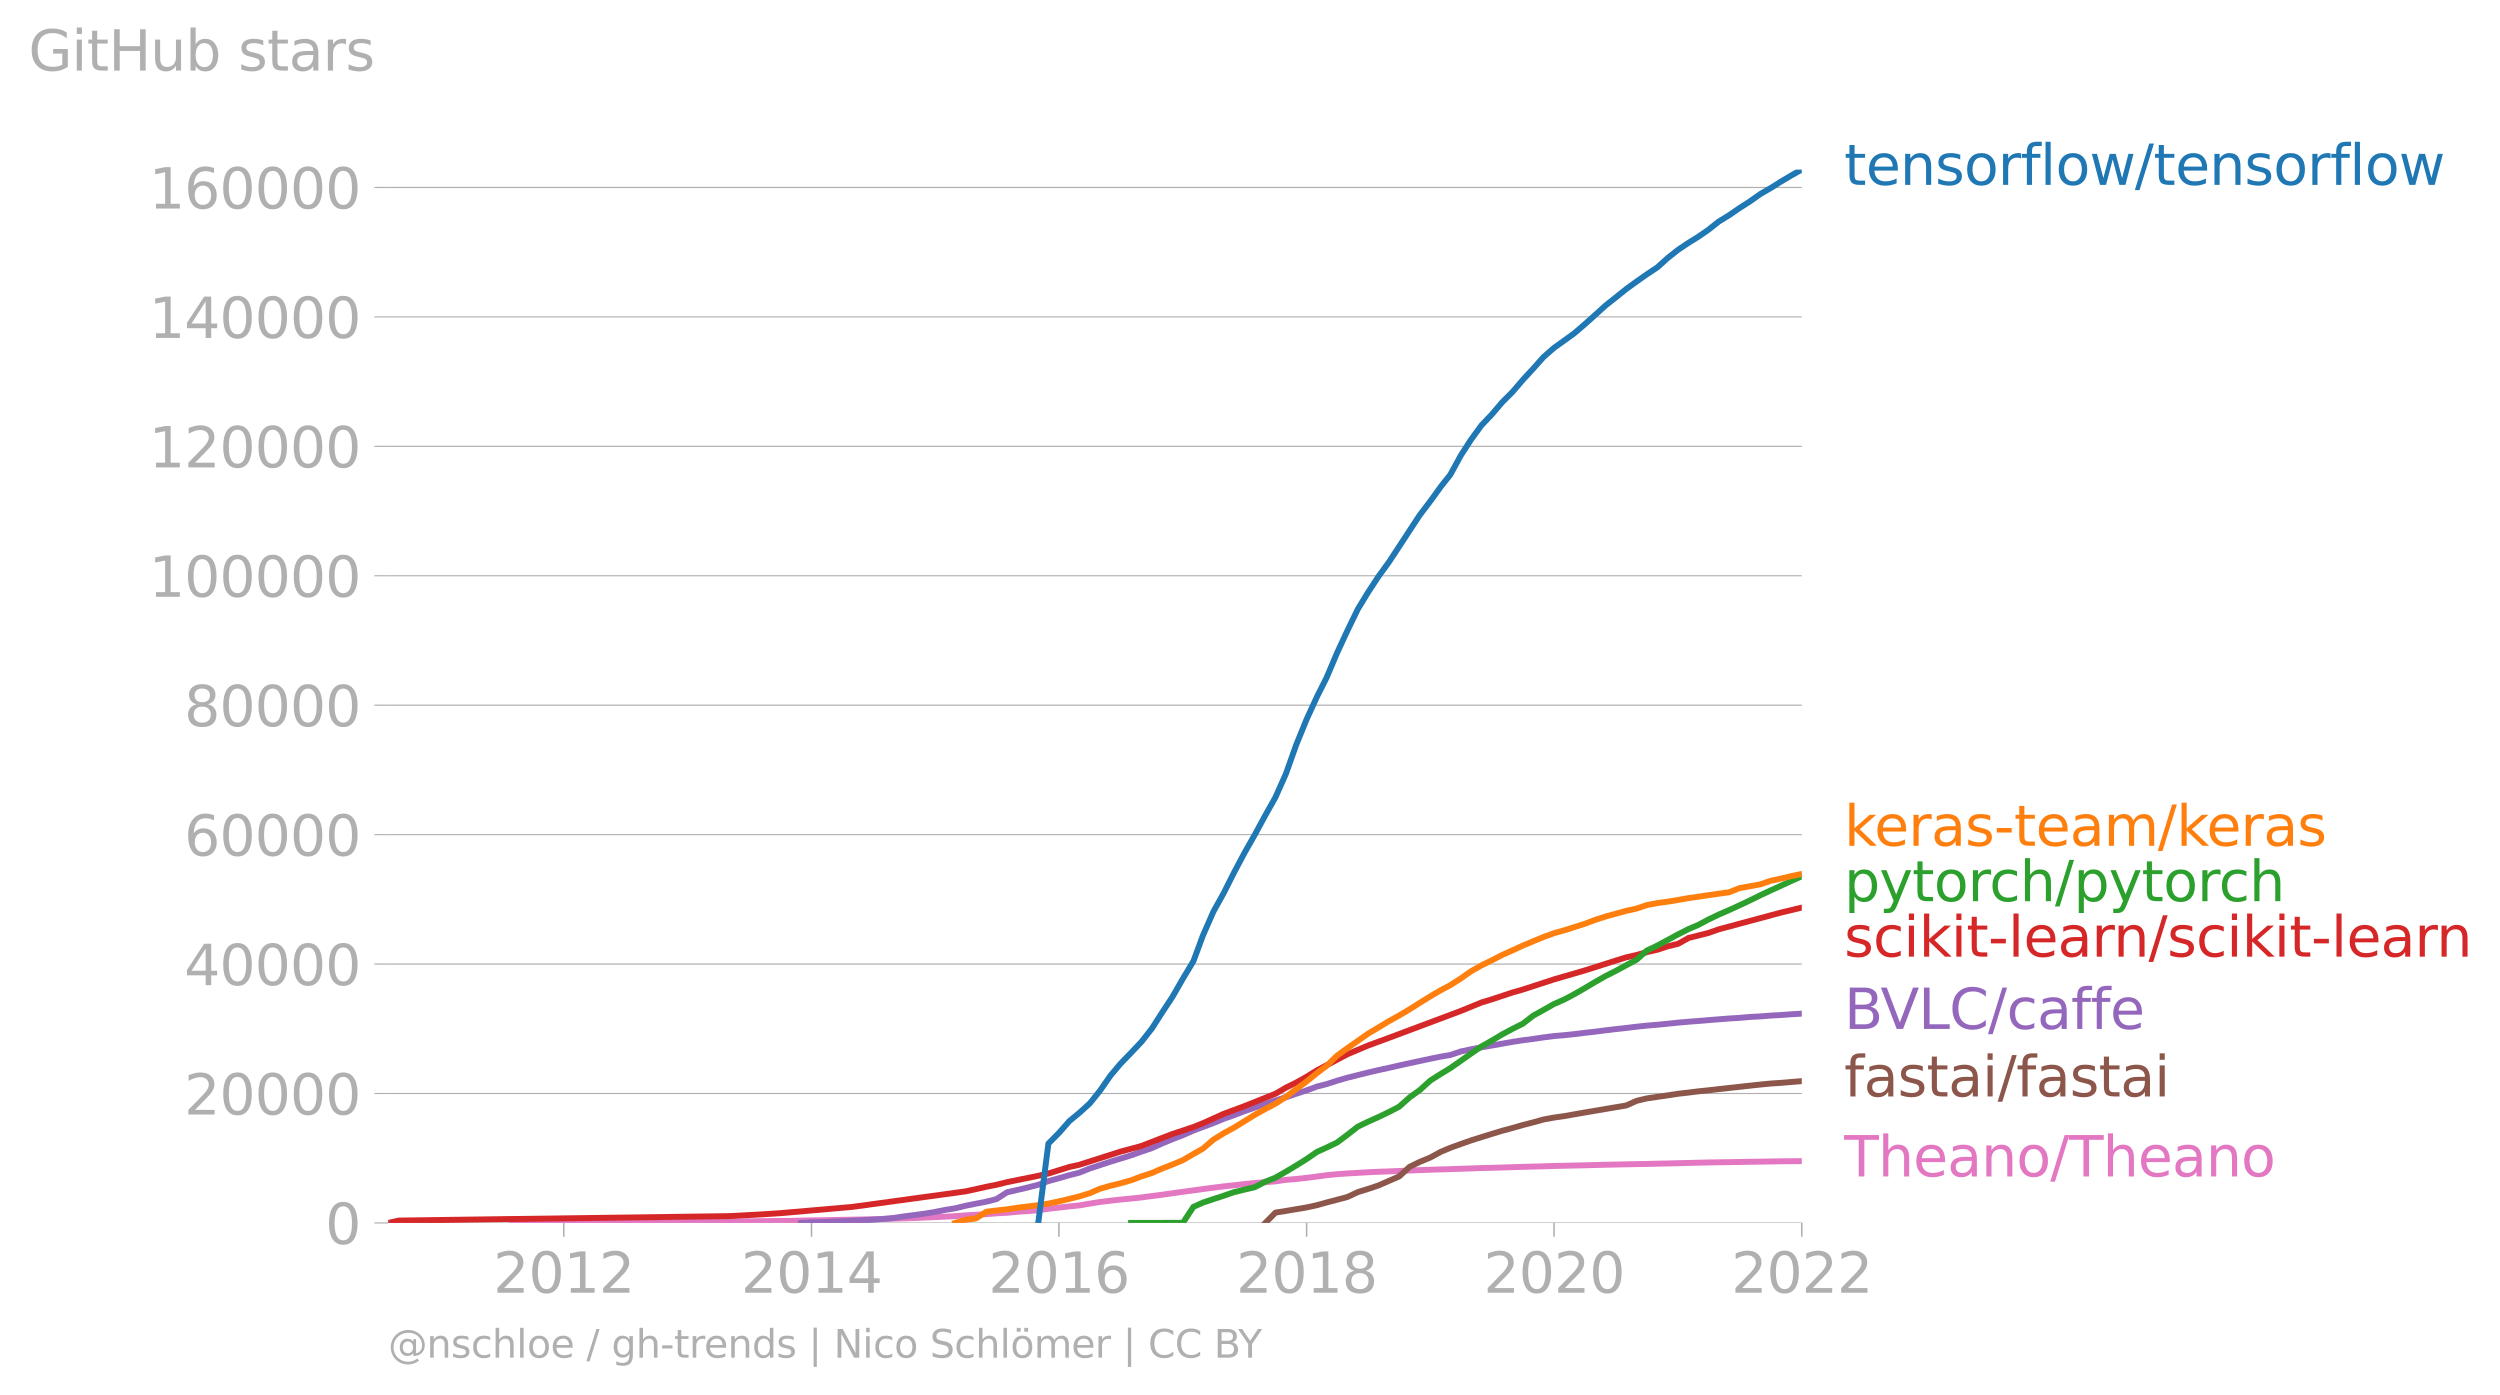 <svg xmlns:xlink="http://www.w3.org/1999/xlink" width="842.116" height="469.976" viewBox="0 0 631.587 352.482" xmlns="http://www.w3.org/2000/svg"><defs><style>*{stroke-linejoin:round;stroke-linecap:butt}</style></defs><g id="figure_1"><path d="M0 352.482h631.587V0H0v352.482z" style="fill:none" id="patch_1"/><g id="axes_1"><path d="M98.073 308.955h357.12V42.843H98.073v266.112z" style="fill:none" id="patch_2"/><g id="matplotlib.axis_1"><g id="xtick_1"><g id="line2d_1"><defs><path id="m2c4c0116d5" d="M0 0v3.5" style="stroke:#b0b0b0;stroke-width:.4"/></defs><use xlink:href="#m2c4c0116d5" x="142.424" y="308.955" style="fill:#b0b0b0;stroke:#b0b0b0;stroke-width:.4"/></g><g style="fill:#b0b0b0" transform="matrix(.14 0 0 -.14 124.61 326.593)" id="text_1"><defs><path id="DejaVuSans-32" d="M1228 531h2203V0H469v531q359 372 979 998 621 627 780 809 303 340 423 576 121 236 121 464 0 372-261 606-261 235-680 235-297 0-627-103-329-103-704-313v638q381 153 712 231 332 78 607 78 725 0 1156-363 431-362 431-968 0-288-108-546-107-257-392-607-78-91-497-524-418-433-1181-1211z" transform="scale(.016)"/><path id="DejaVuSans-30" d="M2034 4250q-487 0-733-480-245-479-245-1442 0-959 245-1439 246-480 733-480 491 0 736 480 246 480 246 1439 0 963-246 1442-245 480-736 480zm0 500q785 0 1199-621 414-620 414-1801 0-1178-414-1799Q2819-91 2034-91q-784 0-1198 620-414 621-414 1799 0 1181 414 1801 414 621 1198 621z" transform="scale(.016)"/><path id="DejaVuSans-31" d="M794 531h1031v3560L703 3866v575l1116 225h631V531h1031V0H794v531z" transform="scale(.016)"/></defs><use xlink:href="#DejaVuSans-32"/><use xlink:href="#DejaVuSans-30" x="63.623"/><use xlink:href="#DejaVuSans-31" x="127.246"/><use xlink:href="#DejaVuSans-32" x="190.869"/></g></g><g id="xtick_2"><use xlink:href="#m2c4c0116d5" x="205.012" y="308.955" style="fill:#b0b0b0;stroke:#b0b0b0;stroke-width:.4" id="line2d_2"/><g style="fill:#b0b0b0" transform="matrix(.14 0 0 -.14 187.197 326.593)" id="text_2"><defs><path id="DejaVuSans-34" d="M2419 4116 825 1625h1594v2491zm-166 550h794V1625h666v-525h-666V0h-628v1100H313v609l1940 2957z" transform="scale(.016)"/></defs><use xlink:href="#DejaVuSans-32"/><use xlink:href="#DejaVuSans-30" x="63.623"/><use xlink:href="#DejaVuSans-31" x="127.246"/><use xlink:href="#DejaVuSans-34" x="190.869"/></g></g><g id="xtick_3"><use xlink:href="#m2c4c0116d5" x="267.515" y="308.955" style="fill:#b0b0b0;stroke:#b0b0b0;stroke-width:.4" id="line2d_3"/><g style="fill:#b0b0b0" transform="matrix(.14 0 0 -.14 249.7 326.593)" id="text_3"><defs><path id="DejaVuSans-36" d="M2113 2584q-425 0-674-291-248-290-248-796 0-503 248-796 249-292 674-292t673 292q248 293 248 796 0 506-248 796-248 291-673 291zm1253 1979v-575q-238 112-480 171-242 60-480 60-625 0-955-422-329-422-376-1275 184 272 462 417 279 145 613 145 703 0 1111-427 408-426 408-1160 0-719-425-1154Q2819-91 2113-91q-810 0-1238 620-428 621-428 1799 0 1106 525 1764t1409 658q238 0 480-47t505-140z" transform="scale(.016)"/></defs><use xlink:href="#DejaVuSans-32"/><use xlink:href="#DejaVuSans-30" x="63.623"/><use xlink:href="#DejaVuSans-31" x="127.246"/><use xlink:href="#DejaVuSans-36" x="190.869"/></g></g><g id="xtick_4"><use xlink:href="#m2c4c0116d5" x="330.103" y="308.955" style="fill:#b0b0b0;stroke:#b0b0b0;stroke-width:.4" id="line2d_4"/><g style="fill:#b0b0b0" transform="matrix(.14 0 0 -.14 312.288 326.593)" id="text_4"><defs><path id="DejaVuSans-38" d="M2034 2216q-450 0-708-241-257-241-257-662 0-422 257-663 258-241 708-241t709 242q260 243 260 662 0 421-258 662-257 241-711 241zm-631 268q-406 100-633 378-226 279-226 679 0 559 398 884 399 325 1092 325 697 0 1094-325t397-884q0-400-227-679-226-278-629-378 456-106 710-416 255-309 255-755 0-679-414-1042Q2806-91 2034-91q-771 0-1186 362-414 363-414 1042 0 446 256 755 257 310 713 416zm-231 997q0-362 226-565 227-203 636-203 407 0 636 203 230 203 230 565 0 363-230 566-229 203-636 203-409 0-636-203-226-203-226-566z" transform="scale(.016)"/></defs><use xlink:href="#DejaVuSans-32"/><use xlink:href="#DejaVuSans-30" x="63.623"/><use xlink:href="#DejaVuSans-31" x="127.246"/><use xlink:href="#DejaVuSans-38" x="190.869"/></g></g><g id="xtick_5"><use xlink:href="#m2c4c0116d5" x="392.605" y="308.955" style="fill:#b0b0b0;stroke:#b0b0b0;stroke-width:.4" id="line2d_5"/><g style="fill:#b0b0b0" transform="matrix(.14 0 0 -.14 374.79 326.593)" id="text_5"><use xlink:href="#DejaVuSans-32"/><use xlink:href="#DejaVuSans-30" x="63.623"/><use xlink:href="#DejaVuSans-32" x="127.246"/><use xlink:href="#DejaVuSans-30" x="190.869"/></g></g><g id="xtick_6"><use xlink:href="#m2c4c0116d5" x="455.193" y="308.955" style="fill:#b0b0b0;stroke:#b0b0b0;stroke-width:.4" id="line2d_6"/><g style="fill:#b0b0b0" transform="matrix(.14 0 0 -.14 437.378 326.593)" id="text_6"><use xlink:href="#DejaVuSans-32"/><use xlink:href="#DejaVuSans-30" x="63.623"/><use xlink:href="#DejaVuSans-32" x="127.246"/><use xlink:href="#DejaVuSans-32" x="190.869"/></g></g></g><g id="matplotlib.axis_2"><g id="ytick_1"><path d="M98.073 308.955h357.12" clip-path="url(#p56dc7246de)" style="fill:none;stroke:#b0b0b0;stroke-width:.3;stroke-linecap:square" id="line2d_7"/><g id="line2d_8"><defs><path id="m12d6478a31" d="M0 0h-3.5" style="stroke:#b0b0b0;stroke-width:.3"/></defs><use xlink:href="#m12d6478a31" x="98.073" y="308.955" style="fill:#b0b0b0;stroke:#b0b0b0;stroke-width:.3"/></g><use xlink:href="#DejaVuSans-30" style="fill:#b0b0b0" transform="matrix(.14 0 0 -.14 82.166 314.274)" id="text_7"/></g><g id="ytick_2"><path d="M98.073 276.256h357.12" clip-path="url(#p56dc7246de)" style="fill:none;stroke:#b0b0b0;stroke-width:.3;stroke-linecap:square" id="line2d_9"/><use xlink:href="#m12d6478a31" x="98.073" y="276.256" style="fill:#b0b0b0;stroke:#b0b0b0;stroke-width:.3" id="line2d_10"/><g style="fill:#b0b0b0" transform="matrix(.14 0 0 -.14 46.536 281.575)" id="text_8"><use xlink:href="#DejaVuSans-32"/><use xlink:href="#DejaVuSans-30" x="63.623"/><use xlink:href="#DejaVuSans-30" x="127.246"/><use xlink:href="#DejaVuSans-30" x="190.869"/><use xlink:href="#DejaVuSans-30" x="254.492"/></g></g><g id="ytick_3"><path d="M98.073 243.557h357.12" clip-path="url(#p56dc7246de)" style="fill:none;stroke:#b0b0b0;stroke-width:.3;stroke-linecap:square" id="line2d_11"/><use xlink:href="#m12d6478a31" x="98.073" y="243.557" style="fill:#b0b0b0;stroke:#b0b0b0;stroke-width:.3" id="line2d_12"/><g style="fill:#b0b0b0" transform="matrix(.14 0 0 -.14 46.536 248.875)" id="text_9"><use xlink:href="#DejaVuSans-34"/><use xlink:href="#DejaVuSans-30" x="63.623"/><use xlink:href="#DejaVuSans-30" x="127.246"/><use xlink:href="#DejaVuSans-30" x="190.869"/><use xlink:href="#DejaVuSans-30" x="254.492"/></g></g><g id="ytick_4"><path d="M98.073 210.857h357.12" clip-path="url(#p56dc7246de)" style="fill:none;stroke:#b0b0b0;stroke-width:.3;stroke-linecap:square" id="line2d_13"/><use xlink:href="#m12d6478a31" x="98.073" y="210.857" style="fill:#b0b0b0;stroke:#b0b0b0;stroke-width:.3" id="line2d_14"/><g style="fill:#b0b0b0" transform="matrix(.14 0 0 -.14 46.536 216.176)" id="text_10"><use xlink:href="#DejaVuSans-36"/><use xlink:href="#DejaVuSans-30" x="63.623"/><use xlink:href="#DejaVuSans-30" x="127.246"/><use xlink:href="#DejaVuSans-30" x="190.869"/><use xlink:href="#DejaVuSans-30" x="254.492"/></g></g><g id="ytick_5"><path d="M98.073 178.158h357.12" clip-path="url(#p56dc7246de)" style="fill:none;stroke:#b0b0b0;stroke-width:.3;stroke-linecap:square" id="line2d_15"/><use xlink:href="#m12d6478a31" x="98.073" y="178.158" style="fill:#b0b0b0;stroke:#b0b0b0;stroke-width:.3" id="line2d_16"/><g style="fill:#b0b0b0" transform="matrix(.14 0 0 -.14 46.536 183.477)" id="text_11"><use xlink:href="#DejaVuSans-38"/><use xlink:href="#DejaVuSans-30" x="63.623"/><use xlink:href="#DejaVuSans-30" x="127.246"/><use xlink:href="#DejaVuSans-30" x="190.869"/><use xlink:href="#DejaVuSans-30" x="254.492"/></g></g><g id="ytick_6"><path d="M98.073 145.459h357.12" clip-path="url(#p56dc7246de)" style="fill:none;stroke:#b0b0b0;stroke-width:.3;stroke-linecap:square" id="line2d_17"/><use xlink:href="#m12d6478a31" x="98.073" y="145.459" style="fill:#b0b0b0;stroke:#b0b0b0;stroke-width:.3" id="line2d_18"/><g style="fill:#b0b0b0" transform="matrix(.14 0 0 -.14 37.628 150.777)" id="text_12"><use xlink:href="#DejaVuSans-31"/><use xlink:href="#DejaVuSans-30" x="63.623"/><use xlink:href="#DejaVuSans-30" x="127.246"/><use xlink:href="#DejaVuSans-30" x="190.869"/><use xlink:href="#DejaVuSans-30" x="254.492"/><use xlink:href="#DejaVuSans-30" x="318.115"/></g></g><g id="ytick_7"><path d="M98.073 112.76h357.12" clip-path="url(#p56dc7246de)" style="fill:none;stroke:#b0b0b0;stroke-width:.3;stroke-linecap:square" id="line2d_19"/><use xlink:href="#m12d6478a31" x="98.073" y="112.759" style="fill:#b0b0b0;stroke:#b0b0b0;stroke-width:.3" id="line2d_20"/><g style="fill:#b0b0b0" transform="matrix(.14 0 0 -.14 37.628 118.078)" id="text_13"><use xlink:href="#DejaVuSans-31"/><use xlink:href="#DejaVuSans-32" x="63.623"/><use xlink:href="#DejaVuSans-30" x="127.246"/><use xlink:href="#DejaVuSans-30" x="190.869"/><use xlink:href="#DejaVuSans-30" x="254.492"/><use xlink:href="#DejaVuSans-30" x="318.115"/></g></g><g id="ytick_8"><path d="M98.073 80.06h357.12" clip-path="url(#p56dc7246de)" style="fill:none;stroke:#b0b0b0;stroke-width:.3;stroke-linecap:square" id="line2d_21"/><use xlink:href="#m12d6478a31" x="98.073" y="80.06" style="fill:#b0b0b0;stroke:#b0b0b0;stroke-width:.3" id="line2d_22"/><g style="fill:#b0b0b0" transform="matrix(.14 0 0 -.14 37.628 85.379)" id="text_14"><use xlink:href="#DejaVuSans-31"/><use xlink:href="#DejaVuSans-34" x="63.623"/><use xlink:href="#DejaVuSans-30" x="127.246"/><use xlink:href="#DejaVuSans-30" x="190.869"/><use xlink:href="#DejaVuSans-30" x="254.492"/><use xlink:href="#DejaVuSans-30" x="318.115"/></g></g><g id="ytick_9"><path d="M98.073 47.36h357.12" clip-path="url(#p56dc7246de)" style="fill:none;stroke:#b0b0b0;stroke-width:.3;stroke-linecap:square" id="line2d_23"/><use xlink:href="#m12d6478a31" x="98.073" y="47.361" style="fill:#b0b0b0;stroke:#b0b0b0;stroke-width:.3" id="line2d_24"/><g style="fill:#b0b0b0" transform="matrix(.14 0 0 -.14 37.628 52.68)" id="text_15"><use xlink:href="#DejaVuSans-31"/><use xlink:href="#DejaVuSans-36" x="63.623"/><use xlink:href="#DejaVuSans-30" x="127.246"/><use xlink:href="#DejaVuSans-30" x="190.869"/><use xlink:href="#DejaVuSans-30" x="254.492"/><use xlink:href="#DejaVuSans-30" x="318.115"/></g></g><g style="fill:#b0b0b0" transform="matrix(.14 0 0 -.14 7.2 17.838)" id="text_16"><defs><path id="DejaVuSans-47" d="M3809 666v1253H2778v519h1656V434q-365-259-806-392-440-133-940-133-1094 0-1712 639-617 640-617 1780 0 1144 617 1783 618 639 1712 639 456 0 867-113 411-112 758-331v-672q-350 297-744 447t-828 150q-857 0-1287-478-429-478-429-1425 0-944 429-1422 430-478 1287-478 334 0 596 58 263 58 472 180z" transform="scale(.016)"/><path id="DejaVuSans-69" d="M603 3500h575V0H603v3500zm0 1363h575v-729H603v729z" transform="scale(.016)"/><path id="DejaVuSans-74" d="M1172 4494v-994h1184v-447H1172V1153q0-428 117-550t477-122h590V0h-590q-666 0-919 248-253 249-253 905v1900H172v447h422v994h578z" transform="scale(.016)"/><path id="DejaVuSans-48" d="M628 4666h631V2753h2294v1913h631V0h-631v2222H1259V0H628v4666z" transform="scale(.016)"/><path id="DejaVuSans-75" d="M544 1381v2119h575V1403q0-497 193-746 194-248 582-248 465 0 735 297 271 297 271 810v1984h575V0h-575v538q-209-319-486-474-276-155-642-155-603 0-916 375-312 375-312 1097zm1447 2203z" transform="scale(.016)"/><path id="DejaVuSans-62" d="M3116 1747q0 634-261 995t-717 361q-457 0-718-361t-261-995q0-634 261-995t718-361q456 0 717 361t261 995zM1159 2969q182 312 458 463 277 152 661 152 638 0 1036-506 399-506 399-1331T3314 415Q2916-91 2278-91q-384 0-661 152-276 152-458 464V0H581v4863h578V2969z" transform="scale(.016)"/><path id="DejaVuSans-73" d="M2834 3397v-544q-243 125-506 187-262 63-544 63-428 0-642-131t-214-394q0-200 153-314t616-217l197-44q612-131 870-370t258-667q0-488-386-773Q2250-91 1575-91q-281 0-586 55T347 128v594q319-166 628-249 309-82 613-82 406 0 624 139 219 139 219 392 0 234-158 359-157 125-692 241l-200 47q-534 112-772 345-237 233-237 639 0 494 350 762 350 269 994 269 318 0 599-47 282-46 519-140z" transform="scale(.016)"/><path id="DejaVuSans-61" d="M2194 1759q-697 0-966-159t-269-544q0-306 202-486 202-179 548-179 479 0 768 339t289 901v128h-572zm1147 238V0h-575v531q-197-318-491-470T1556-91q-537 0-855 302-317 302-317 808 0 590 395 890 396 300 1180 300h807v57q0 397-261 614t-733 217q-300 0-585-72-284-72-546-216v532q315 122 612 182 297 61 578 61 760 0 1135-394 375-393 375-1193z" transform="scale(.016)"/><path id="DejaVuSans-72" d="M2631 2963q-97 56-211 82-114 27-251 27-488 0-749-317t-261-911V0H581v3500h578v-544q182 319 472 473 291 155 707 155 59 0 131-8 72-7 159-23l3-590z" transform="scale(.016)"/></defs><use xlink:href="#DejaVuSans-47"/><use xlink:href="#DejaVuSans-69" x="77.49"/><use xlink:href="#DejaVuSans-74" x="105.273"/><use xlink:href="#DejaVuSans-48" x="144.482"/><use xlink:href="#DejaVuSans-75" x="219.678"/><use xlink:href="#DejaVuSans-62" x="283.057"/><use xlink:href="#DejaVuSans-20" x="346.533"/><use xlink:href="#DejaVuSans-73" x="378.32"/><use xlink:href="#DejaVuSans-74" x="430.42"/><use xlink:href="#DejaVuSans-61" x="469.629"/><use xlink:href="#DejaVuSans-72" x="530.908"/><use xlink:href="#DejaVuSans-73" x="572.021"/></g></g><path d="m129.324 308.955 2.655-.21 2.568-.004 2.654-.008 2.569-.007 2.654-.008 2.654-.003 2.483-.003 2.655-.004 2.568-.005 2.654-.005 2.569-.001 2.654-.01 2.654-.002 2.569-.001 2.654-.002h2.569l2.654-.005 2.654-.001 2.398-.013 2.654-.032 2.568-.027 2.655-.043 2.568-.015 2.654-.032 2.655-.033 2.568-.021 2.654-.025 2.569-.075 2.654-.052 2.654-.038 2.398-.044 2.654-.057 2.569-.046 2.654-.054 2.568-.057 2.655-.067 2.654-.077 2.568-.065 2.655-.08 2.568-.13 2.654-.113 2.655-.114 2.397-.118 2.654-.212 2.569-.131 2.654-.164 2.569-.206 2.654-.14 2.654-.257 2.569-.181 2.654-.18 2.568-.406 2.655-.286 2.654-.304 2.483-.247 2.654-.454 2.569-.414 2.654-.325 2.568-.29 2.655-.255 2.654-.284 2.568-.347 2.655-.337 2.568-.366 2.654-.373 2.655-.351 2.397-.339 2.654-.353 2.569-.32 2.654-.285 2.569-.305 2.654-.252 2.654-.232 2.569-.197 2.654-.38 2.568-.216 2.655-.282 2.654-.35 2.397-.323 2.654-.265 2.569-.182 2.654-.145 2.569-.162 2.654-.114 2.654-.1 2.569-.1 2.654-.113 2.569-.11 2.654-.097 2.654-.085 2.397-.064 2.655-.095 2.568-.078 2.654-.11 2.569-.049 2.654-.08 2.654-.083 2.57-.085 2.653-.072 2.569-.066 2.654-.085 2.654-.057 2.483-.052 2.654-.056 2.57-.072 2.653-.065 2.569-.058 2.654-.058 2.654-.051 2.569-.036 2.654-.07 2.569-.054 2.654-.069 2.654-.056 2.397-.067 2.655-.06 2.568-.043 2.654-.04 2.57-.041 2.653-.048 2.655-.034 2.568-.043 2.654-.039 2.569-.024 2.654-.026" clip-path="url(#p56dc7246de)" style="fill:none;stroke:#e377c2;stroke-width:1.5;stroke-linecap:square" id="line2d_25"/><path d="m319.657 308.955 2.569-2.603 2.654-.431 2.568-.434 2.655-.443 2.654-.59 2.397-.665 2.654-.698 2.569-.677 2.654-1.241 2.569-.8 2.654-.888 2.654-1.155 2.569-1.112 2.654-2.45 2.569-1.237 2.654-1.1 2.654-1.446 2.397-1.007 2.655-.956 2.568-.906 2.654-.836 2.569-.797 2.654-.808 2.654-.718 2.57-.736 2.653-.678 2.569-.72 2.654-.482 2.654-.382 2.483-.44 2.654-.463 2.57-.427 2.653-.467 2.569-.427 2.654-.445 2.654-1.182 2.569-.608 2.654-.39 2.569-.372 2.654-.412 2.654-.3 2.397-.305 2.655-.274 2.568-.293 2.654-.296 2.57-.283 2.653-.29 2.655-.29 2.568-.25 2.654-.175 2.569-.218 2.654-.216" clip-path="url(#p56dc7246de)" style="fill:none;stroke:#8c564b;stroke-width:1.5;stroke-linecap:square" id="line2d_26"/><path d="m202.358 308.955 2.654-.154 2.654-.065 2.398-.09 2.654-.113 2.569-.135 2.654-.125 2.568-.137 2.655-.195 2.654-.243 2.568-.397 2.655-.336 2.568-.353 2.654-.446 2.655-.522 2.397-.376 2.654-.654 2.569-.515 2.654-.51 2.569-.654 2.654-1.721 2.654-.604 2.569-.596 2.654-.69 2.568-.927 2.655-.736 2.654-.774 2.483-.624 2.654-1.063 2.569-.839 2.654-.871 2.568-.788 2.655-.822 2.654-.945 2.568-.869 2.655-1.196 2.568-1.075 2.654-1.008 2.655-1.171 2.397-.896 2.654-.992 2.569-1.065 2.654-.935 2.569-.984 2.654-.93 2.654-.921 2.569-.876 2.654-.813 2.568-.871 2.655-.87 2.654-.971 2.397-.604 2.654-.868 2.569-.74 2.654-.666 2.569-.644 2.654-.62 2.654-.569 2.569-.598 2.654-.577 2.569-.553 2.654-.57 2.654-.54 2.397-.409 2.655-.89 2.568-.555 2.654-.504 2.569-.426 2.654-.483 2.654-.472 2.57-.392 2.653-.34 2.569-.385 2.654-.338 2.654-.227 2.483-.26 2.654-.334 2.57-.283 2.653-.343 2.569-.308 2.654-.287 2.654-.327 2.569-.267 2.654-.225 2.569-.254 2.654-.274 2.654-.238 2.397-.173 2.655-.226 2.568-.209 2.654-.204 2.57-.157 2.653-.23 2.655-.145 2.568-.199 2.654-.15 2.569-.187 2.654-.157" clip-path="url(#p56dc7246de)" style="fill:none;stroke:#9467bd;stroke-width:1.5;stroke-linecap:square" id="line2d_27"/><g style="fill:#1f77b4" transform="matrix(.14 0 0 -.14 465.907 46.706)" id="text_17"><defs><path id="DejaVuSans-65" d="M3597 1894v-281H953q38-594 358-905t892-311q331 0 642 81t618 244V178Q3153 47 2828-22t-659-69q-838 0-1327 487-489 488-489 1320 0 859 464 1363 464 505 1252 505 706 0 1117-455 411-454 411-1235zm-575 169q-6 471-264 752-258 282-683 282-481 0-770-272t-333-766l2050 4z" transform="scale(.016)"/><path id="DejaVuSans-6e" d="M3513 2113V0h-575v2094q0 497-194 743-194 247-581 247-466 0-735-297-269-296-269-809V0H581v3500h578v-544q207 316 486 472 280 156 646 156 603 0 912-373 310-373 310-1098z" transform="scale(.016)"/><path id="DejaVuSans-6f" d="M1959 3097q-462 0-731-361t-269-989q0-628 267-989 268-361 733-361 460 0 728 362 269 363 269 988 0 622-269 986-268 364-728 364zm0 487q750 0 1178-488 429-487 429-1349 0-859-429-1349Q2709-91 1959-91q-753 0-1180 489-426 490-426 1349 0 862 426 1349 427 488 1180 488z" transform="scale(.016)"/><path id="DejaVuSans-66" d="M2375 4863v-479h-550q-309 0-430-125-120-125-120-450v-309h947v-447h-947V0H697v3053H147v447h550v244q0 584 272 851 272 268 862 268h544z" transform="scale(.016)"/><path id="DejaVuSans-6c" d="M603 4863h575V0H603v4863z" transform="scale(.016)"/><path id="DejaVuSans-77" d="M269 3500h575l719-2731 715 2731h678l719-2731 716 2731h575L4050 0h-678l-753 2869L1863 0h-679L269 3500z" transform="scale(.016)"/><path id="DejaVuSans-2f" d="M1625 4666h531L531-594H0l1625 5260z" transform="scale(.016)"/></defs><use xlink:href="#DejaVuSans-74"/><use xlink:href="#DejaVuSans-65" x="39.209"/><use xlink:href="#DejaVuSans-6e" x="100.732"/><use xlink:href="#DejaVuSans-73" x="164.111"/><use xlink:href="#DejaVuSans-6f" x="216.211"/><use xlink:href="#DejaVuSans-72" x="277.393"/><use xlink:href="#DejaVuSans-66" x="318.506"/><use xlink:href="#DejaVuSans-6c" x="353.711"/><use xlink:href="#DejaVuSans-6f" x="381.494"/><use xlink:href="#DejaVuSans-77" x="442.676"/><use xlink:href="#DejaVuSans-2f" x="524.463"/><use xlink:href="#DejaVuSans-74" x="558.154"/><use xlink:href="#DejaVuSans-65" x="597.363"/><use xlink:href="#DejaVuSans-6e" x="658.887"/><use xlink:href="#DejaVuSans-73" x="722.266"/><use xlink:href="#DejaVuSans-6f" x="774.365"/><use xlink:href="#DejaVuSans-72" x="835.547"/><use xlink:href="#DejaVuSans-66" x="876.66"/><use xlink:href="#DejaVuSans-6c" x="911.865"/><use xlink:href="#DejaVuSans-6f" x="939.648"/><use xlink:href="#DejaVuSans-77" x="1000.83"/></g><g style="fill:#ff7f0e" transform="matrix(.14 0 0 -.14 465.907 213.681)" id="text_18"><defs><path id="DejaVuSans-6b" d="M581 4863h578V1991l1716 1509h734L1753 1863 3688 0h-750L1159 1709V0H581v4863z" transform="scale(.016)"/><path id="DejaVuSans-2d" d="M313 2009h1684v-512H313v512z" transform="scale(.016)"/><path id="DejaVuSans-6d" d="M3328 2828q216 388 516 572t706 184q547 0 844-383 297-382 297-1088V0h-578v2094q0 503-179 746-178 244-543 244-447 0-707-297-259-296-259-809V0h-578v2094q0 506-178 748t-550 242q-441 0-701-298-259-298-259-808V0H581v3500h578v-544q197 322 472 475t653 153q382 0 649-194 267-193 395-562z" transform="scale(.016)"/></defs><use xlink:href="#DejaVuSans-6b"/><use xlink:href="#DejaVuSans-65" x="54.285"/><use xlink:href="#DejaVuSans-72" x="115.809"/><use xlink:href="#DejaVuSans-61" x="156.922"/><use xlink:href="#DejaVuSans-73" x="218.201"/><use xlink:href="#DejaVuSans-2d" x="270.301"/><use xlink:href="#DejaVuSans-74" x="306.385"/><use xlink:href="#DejaVuSans-65" x="345.594"/><use xlink:href="#DejaVuSans-61" x="407.117"/><use xlink:href="#DejaVuSans-6d" x="468.396"/><use xlink:href="#DejaVuSans-2f" x="565.809"/><use xlink:href="#DejaVuSans-6b" x="599.5"/><use xlink:href="#DejaVuSans-65" x="653.785"/><use xlink:href="#DejaVuSans-72" x="715.309"/><use xlink:href="#DejaVuSans-61" x="756.422"/><use xlink:href="#DejaVuSans-73" x="817.701"/></g><g style="fill:#2ca02c" transform="matrix(.14 0 0 -.14 465.907 227.681)" id="text_19"><defs><path id="DejaVuSans-70" d="M1159 525v-1856H581v4831h578v-531q182 312 458 463 277 152 661 152 638 0 1036-506 399-506 399-1331T3314 415Q2916-91 2278-91q-384 0-661 152-276 152-458 464zm1957 1222q0 634-261 995t-717 361q-457 0-718-361t-261-995q0-634 261-995t718-361q456 0 717 361t261 995z" transform="scale(.016)"/><path id="DejaVuSans-79" d="M2059-325q-243-625-475-815-231-191-618-191H506v481h338q237 0 368 113 132 112 291 531l103 262L191 3500h609L1894 763l1094 2737h609L2059-325z" transform="scale(.016)"/><path id="DejaVuSans-63" d="M3122 3366v-538q-244 135-489 202t-495 67q-560 0-870-355-309-354-309-995t309-996q310-354 870-354 250 0 495 67t489 202V134Q2881 22 2623-34q-257-57-548-57-791 0-1257 497-465 497-465 1341 0 856 470 1346 471 491 1290 491 265 0 518-55 253-54 491-163z" transform="scale(.016)"/><path id="DejaVuSans-68" d="M3513 2113V0h-575v2094q0 497-194 743-194 247-581 247-466 0-735-297-269-296-269-809V0H581v4863h578V2956q207 316 486 472 280 156 646 156 603 0 912-373 310-373 310-1098z" transform="scale(.016)"/></defs><use xlink:href="#DejaVuSans-70"/><use xlink:href="#DejaVuSans-79" x="63.477"/><use xlink:href="#DejaVuSans-74" x="122.656"/><use xlink:href="#DejaVuSans-6f" x="161.865"/><use xlink:href="#DejaVuSans-72" x="223.047"/><use xlink:href="#DejaVuSans-63" x="261.91"/><use xlink:href="#DejaVuSans-68" x="316.891"/><use xlink:href="#DejaVuSans-2f" x="380.27"/><use xlink:href="#DejaVuSans-70" x="413.961"/><use xlink:href="#DejaVuSans-79" x="477.438"/><use xlink:href="#DejaVuSans-74" x="536.617"/><use xlink:href="#DejaVuSans-6f" x="575.826"/><use xlink:href="#DejaVuSans-72" x="637.008"/><use xlink:href="#DejaVuSans-63" x="675.871"/><use xlink:href="#DejaVuSans-68" x="730.852"/></g><g style="fill:#d62728" transform="matrix(.14 0 0 -.14 465.907 241.681)" id="text_20"><use xlink:href="#DejaVuSans-73"/><use xlink:href="#DejaVuSans-63" x="52.1"/><use xlink:href="#DejaVuSans-69" x="107.08"/><use xlink:href="#DejaVuSans-6b" x="134.863"/><use xlink:href="#DejaVuSans-69" x="192.773"/><use xlink:href="#DejaVuSans-74" x="220.557"/><use xlink:href="#DejaVuSans-2d" x="259.766"/><use xlink:href="#DejaVuSans-6c" x="295.85"/><use xlink:href="#DejaVuSans-65" x="323.633"/><use xlink:href="#DejaVuSans-61" x="385.156"/><use xlink:href="#DejaVuSans-72" x="446.436"/><use xlink:href="#DejaVuSans-6e" x="485.799"/><use xlink:href="#DejaVuSans-2f" x="549.178"/><use xlink:href="#DejaVuSans-73" x="582.869"/><use xlink:href="#DejaVuSans-63" x="634.969"/><use xlink:href="#DejaVuSans-69" x="689.949"/><use xlink:href="#DejaVuSans-6b" x="717.732"/><use xlink:href="#DejaVuSans-69" x="775.643"/><use xlink:href="#DejaVuSans-74" x="803.426"/><use xlink:href="#DejaVuSans-2d" x="842.635"/><use xlink:href="#DejaVuSans-6c" x="878.719"/><use xlink:href="#DejaVuSans-65" x="906.502"/><use xlink:href="#DejaVuSans-61" x="968.025"/><use xlink:href="#DejaVuSans-72" x="1029.305"/><use xlink:href="#DejaVuSans-6e" x="1068.668"/></g><g style="fill:#9467bd" transform="matrix(.14 0 0 -.14 465.907 259.948)" id="text_21"><defs><path id="DejaVuSans-42" d="M1259 2228V519h1013q509 0 754 211 246 211 246 645 0 438-246 645-245 208-754 208H1259zm0 1919V2741h935q462 0 688 173 227 174 227 530 0 353-227 528-226 175-688 175h-935zm-631 519h1613q722 0 1112-300 391-300 391-853 0-429-200-682t-588-315q466-100 724-418 258-317 258-792 0-625-425-966Q3088 0 2303 0H628v4666z" transform="scale(.016)"/><path id="DejaVuSans-56" d="M1831 0 50 4666h659L2188 738l1481 3928h656L2547 0h-716z" transform="scale(.016)"/><path id="DejaVuSans-4c" d="M628 4666h631V531h2272V0H628v4666z" transform="scale(.016)"/><path id="DejaVuSans-43" d="M4122 4306v-665q-319 297-680 443-361 147-767 147-800 0-1225-489t-425-1414q0-922 425-1411t1225-489q406 0 767 147t680 444V359q-331-225-702-338-370-112-782-112-1060 0-1670 648-609 649-609 1771 0 1125 609 1773 610 649 1670 649 418 0 788-111 371-111 696-333z" transform="scale(.016)"/></defs><use xlink:href="#DejaVuSans-42"/><use xlink:href="#DejaVuSans-56" x="65.479"/><use xlink:href="#DejaVuSans-4c" x="133.887"/><use xlink:href="#DejaVuSans-43" x="189.6"/><use xlink:href="#DejaVuSans-2f" x="259.424"/><use xlink:href="#DejaVuSans-63" x="293.115"/><use xlink:href="#DejaVuSans-61" x="348.096"/><use xlink:href="#DejaVuSans-66" x="409.375"/><use xlink:href="#DejaVuSans-66" x="444.58"/><use xlink:href="#DejaVuSans-65" x="479.785"/></g><g style="fill:#8c564b" transform="matrix(.14 0 0 -.14 465.907 277)" id="text_22"><use xlink:href="#DejaVuSans-66"/><use xlink:href="#DejaVuSans-61" x="35.205"/><use xlink:href="#DejaVuSans-73" x="96.484"/><use xlink:href="#DejaVuSans-74" x="148.584"/><use xlink:href="#DejaVuSans-61" x="187.793"/><use xlink:href="#DejaVuSans-69" x="249.072"/><use xlink:href="#DejaVuSans-2f" x="276.855"/><use xlink:href="#DejaVuSans-66" x="310.547"/><use xlink:href="#DejaVuSans-61" x="345.752"/><use xlink:href="#DejaVuSans-73" x="407.031"/><use xlink:href="#DejaVuSans-74" x="459.131"/><use xlink:href="#DejaVuSans-61" x="498.34"/><use xlink:href="#DejaVuSans-69" x="559.619"/></g><g style="fill:#e377c2" transform="matrix(.14 0 0 -.14 465.907 297.208)" id="text_23"><defs><path id="DejaVuSans-54" d="M-19 4666h3947v-532H2272V0h-634v4134H-19v532z" transform="scale(.016)"/></defs><use xlink:href="#DejaVuSans-54"/><use xlink:href="#DejaVuSans-68" x="61.084"/><use xlink:href="#DejaVuSans-65" x="124.463"/><use xlink:href="#DejaVuSans-61" x="185.986"/><use xlink:href="#DejaVuSans-6e" x="247.266"/><use xlink:href="#DejaVuSans-6f" x="310.645"/><use xlink:href="#DejaVuSans-2f" x="371.826"/><use xlink:href="#DejaVuSans-54" x="405.518"/><use xlink:href="#DejaVuSans-68" x="466.602"/><use xlink:href="#DejaVuSans-65" x="529.98"/><use xlink:href="#DejaVuSans-61" x="591.504"/><use xlink:href="#DejaVuSans-6e" x="652.783"/><use xlink:href="#DejaVuSans-6f" x="716.162"/></g><g style="fill:#b0b0b0" transform="matrix(.097 0 0 -.097 98.073 342.992)" id="text_24"><defs><path id="DejaVuSans-40" d="M2381 1678q0-447 222-702 222-254 610-254 384 0 604 256 221 256 221 700 0 438-225 695-225 258-607 258-378 0-602-256-223-256-223-697zm1703-934q-187-241-429-355t-564-114q-538 0-874 389t-336 1014q0 625 337 1015 338 391 873 391 322 0 565-117 244-117 428-354v409h447V722q457 69 714 417 258 349 258 902 0 334-99 628-98 294-298 544-325 409-792 626t-1017 217q-384 0-738-102-353-101-653-301-490-319-767-836-276-517-276-1120 0-497 179-932 180-434 521-765 328-325 759-495 431-171 922-171 403 0 792 136t714 389l281-347q-390-303-851-464t-936-161q-578 0-1091 205-512 205-912 595Q841 78 631 592q-209 514-209 1105 0 569 212 1084 213 516 607 907 403 396 931 607t1119 211q662 0 1229-272 568-271 952-771 234-307 357-666 124-359 124-744 0-822-497-1297T4084 263v481z" transform="scale(.016)"/><path id="DejaVuSans-67" d="M2906 1791q0 625-258 968-257 344-723 344-462 0-720-344-258-343-258-968 0-622 258-966t720-344q466 0 723 344 258 344 258 966zm575-1357q0-893-397-1329-396-436-1215-436-303 0-572 45t-522 139v559q253-137 500-202 247-66 503-66 566 0 847 295t281 892v285q-178-310-456-463T1784 0Q1141 0 747 490 353 981 353 1791q0 812 394 1302 394 491 1037 491 388 0 666-153t456-462v531h575V434z" transform="scale(.016)"/><path id="DejaVuSans-64" d="M2906 2969v1894h575V0h-575v525q-181-312-458-464-276-152-664-152-634 0-1033 506-398 507-398 1332t398 1331q399 506 1033 506 388 0 664-152 277-151 458-463zM947 1747q0-634 261-995t717-361q456 0 718 361 263 361 263 995t-263 995q-262 361-718 361t-717-361q-261-361-261-995z" transform="scale(.016)"/><path id="DejaVuSans-7c" d="M1344 4891v-6400H813v6400h531z" transform="scale(.016)"/><path id="DejaVuSans-4e" d="M628 4666h850L3547 763v3903h612V0h-850L1241 3903V0H628v4666z" transform="scale(.016)"/><path id="DejaVuSans-53" d="M3425 4513v-616q-359 172-678 256-319 85-616 85-515 0-795-200t-280-569q0-310 186-468 186-157 705-254l381-78q706-135 1042-474t336-907q0-679-455-1029Q2797-91 1919-91q-331 0-705 75-373 75-773 222v650q384-215 753-325 369-109 725-109 540 0 834 212 294 213 294 607 0 343-211 537t-692 291l-385 75q-706 140-1022 440-315 300-315 835 0 619 436 975t1201 356q329 0 669-60 341-59 697-177z" transform="scale(.016)"/><path id="DejaVuSans-f6" d="M1959 3097q-462 0-731-361t-269-989q0-628 267-989 268-361 733-361 460 0 728 362 269 363 269 988 0 622-269 986-268 364-728 364zm0 487q750 0 1178-488 429-487 429-1349 0-859-429-1349Q2709-91 1959-91q-753 0-1180 489-426 490-426 1349 0 862 426 1349 427 488 1180 488zm295 1266h634v-631h-634v631zm-1222 0h634v-631h-634v631z" transform="scale(.016)"/><path id="DejaVuSans-59" d="M-13 4666h679l1293-1919 1285 1919h678L2272 2222V0h-634v2222L-13 4666z" transform="scale(.016)"/></defs><use xlink:href="#DejaVuSans-40"/><use xlink:href="#DejaVuSans-6e" x="100"/><use xlink:href="#DejaVuSans-73" x="163.379"/><use xlink:href="#DejaVuSans-63" x="215.479"/><use xlink:href="#DejaVuSans-68" x="270.459"/><use xlink:href="#DejaVuSans-6c" x="333.838"/><use xlink:href="#DejaVuSans-6f" x="361.621"/><use xlink:href="#DejaVuSans-65" x="422.803"/><use xlink:href="#DejaVuSans-20" x="484.326"/><use xlink:href="#DejaVuSans-2f" x="516.113"/><use xlink:href="#DejaVuSans-20" x="549.805"/><use xlink:href="#DejaVuSans-67" x="581.592"/><use xlink:href="#DejaVuSans-68" x="645.068"/><use xlink:href="#DejaVuSans-2d" x="708.447"/><use xlink:href="#DejaVuSans-74" x="744.531"/><use xlink:href="#DejaVuSans-72" x="783.74"/><use xlink:href="#DejaVuSans-65" x="822.604"/><use xlink:href="#DejaVuSans-6e" x="884.127"/><use xlink:href="#DejaVuSans-64" x="947.506"/><use xlink:href="#DejaVuSans-73" x="1010.982"/><use xlink:href="#DejaVuSans-20" x="1063.082"/><use xlink:href="#DejaVuSans-7c" x="1094.869"/><use xlink:href="#DejaVuSans-20" x="1128.561"/><use xlink:href="#DejaVuSans-4e" x="1160.348"/><use xlink:href="#DejaVuSans-69" x="1235.152"/><use xlink:href="#DejaVuSans-63" x="1262.936"/><use xlink:href="#DejaVuSans-6f" x="1317.916"/><use xlink:href="#DejaVuSans-20" x="1379.098"/><use xlink:href="#DejaVuSans-53" x="1410.885"/><use xlink:href="#DejaVuSans-63" x="1474.361"/><use xlink:href="#DejaVuSans-68" x="1529.342"/><use xlink:href="#DejaVuSans-6c" x="1592.721"/><use xlink:href="#DejaVuSans-f6" x="1620.504"/><use xlink:href="#DejaVuSans-6d" x="1681.686"/><use xlink:href="#DejaVuSans-65" x="1779.098"/><use xlink:href="#DejaVuSans-72" x="1840.621"/><use xlink:href="#DejaVuSans-20" x="1881.734"/><use xlink:href="#DejaVuSans-7c" x="1913.521"/><use xlink:href="#DejaVuSans-20" x="1947.213"/><use xlink:href="#DejaVuSans-43" x="1979"/><use xlink:href="#DejaVuSans-43" x="2048.824"/><use xlink:href="#DejaVuSans-20" x="2118.648"/><use xlink:href="#DejaVuSans-42" x="2150.436"/><use xlink:href="#DejaVuSans-59" x="2213.539"/></g><path d="m98.073 308.955 2.654-.597 25.943-.356 57.365-.764 7.877-.412 5.223-.338 18.152-1.581 28.682-3.93 5.223-1.155 2.569-.513 2.654-.659 7.877-1.599 2.568-.587 5.309-1.648 2.483-.55 10.445-3.333 5.309-1.44 5.223-2.023 2.568-.986 5.309-1.766 2.397-.96 5.223-2.357 5.223-1.939 7.877-3.154 2.654-1.538 2.568-1.27 2.655-1.482 2.654-1.646 7.62-4.022 5.223-2.208 5.308-1.952 18.152-6.796 5.222-2.137 2.569-.78 5.308-1.758 2.57-.732 7.876-2.565 7.791-2.266 7.792-2.474 2.654-.824 2.654-.605 2.569-.723 2.654-.6 2.569-.85 2.654-.64 2.654-1.482 5.052-1.272 2.568-.91 15.754-4.237 5.223-1.257h0" clip-path="url(#p56dc7246de)" style="fill:none;stroke:#d62728;stroke-width:1.5;stroke-linecap:square" id="line2d_28"/><path d="m285.752 308.955 2.654-.006 2.568-.002 2.655-.005 2.568-.015 2.654-.005 2.655-4.04 2.397-1.06 2.654-.89 2.569-.836 2.654-.925 2.569-.624 2.654-.625 2.654-1.388 2.569-1.019 2.654-1.519 2.568-1.528 2.655-1.663 2.654-1.82 2.397-1.076 2.654-1.275 2.569-1.927 2.654-2.077 2.569-1.24 2.654-1.19 2.654-1.276 2.569-1.331 2.654-2.366 2.569-1.838 2.654-2.411 2.654-1.681 2.397-1.449 2.655-1.857 2.568-1.811 2.654-1.804 2.569-1.465 2.654-1.59 2.654-1.415 2.57-1.285 2.653-2.05 2.569-1.42 2.654-1.51 2.654-1.16 2.483-1.325 2.654-1.524 2.57-1.532 2.653-1.509 2.569-1.297 2.654-1.433 2.654-1.424 2.569-2.306 2.654-1.25 2.569-1.393 2.654-1.428 2.654-1.357 2.397-1.004 2.655-1.414 2.568-1.228 2.654-1.157 2.57-1.171 2.653-1.25 2.655-1.314 2.568-1.198 2.654-1.208 2.569-1.186 2.654-1.195" clip-path="url(#p56dc7246de)" style="fill:none;stroke:#2ca02c;stroke-width:1.5;stroke-linecap:square" id="line2d_29"/><path d="m241.315 308.955 2.654-.814 2.569-.317 2.654-1.692 2.569-.32 2.654-.294 2.654-.407 2.569-.304 2.654-.345 2.568-.39 2.655-.558 2.654-.633 2.483-.623 2.654-.812 2.569-1.117 2.654-.765 2.568-.625 2.655-.758 2.654-.998 2.568-.83 2.655-1.156 2.568-.99 2.654-1.12 2.655-1.55 2.397-1.356 2.654-2.268 2.569-1.599 2.654-1.448 2.569-1.58 2.654-1.643 2.654-1.467 2.569-1.36 2.654-1.699 2.568-1.955 2.655-1.954 2.654-2.145 2.397-1.808 2.654-2.567 2.569-1.869 2.654-1.85 2.569-1.806 2.654-1.587 2.654-1.6 2.569-1.431 2.654-1.567 2.569-1.626 2.654-1.64 2.654-1.56 2.397-1.264 2.655-1.69 2.568-1.815 2.654-1.495 2.569-1.255 2.654-1.37 2.654-1.184 2.57-1.184 2.653-1.113 2.569-1.06 2.654-.963 2.654-.75 2.483-.785 2.654-.845 2.57-.963 2.653-.867 2.569-.695 2.654-.742 2.654-.58 2.569-.88 2.654-.498 2.569-.352 2.654-.44 2.654-.466 2.397-.34 2.655-.41 2.568-.358 2.654-.37 2.57-1.033 2.653-.484 2.655-.487 2.568-.883 2.654-.57 2.569-.62 2.654-.546" clip-path="url(#p56dc7246de)" style="fill:none;stroke:#ff7f0e;stroke-width:1.5;stroke-linecap:square" id="line2d_30"/><path d="m262.292 308.955 2.568-20.048 2.655-2.678 2.654-3.01 2.483-2.053 2.654-2.397 2.569-3.192 2.654-3.812 2.568-3.058 2.655-2.742 2.654-2.805 2.568-3.273 2.655-4.137 2.568-3.891 2.654-4.627 2.655-4.408 2.397-6.478 2.654-6.05 2.569-4.618 2.654-5.271 2.569-4.831 2.654-4.678 2.654-4.9 2.569-4.568 2.654-5.958 2.568-7.23 2.655-6.518 2.654-5.773 2.397-4.763 2.654-6.262 2.569-5.538 2.654-5.48 2.569-4.22 2.654-4.048 2.654-3.644 2.569-3.914 2.654-4.062 2.569-3.907 2.654-3.484 2.654-3.682 2.397-3.018 2.655-4.855 2.568-3.982 2.654-3.642 2.569-2.694 2.654-3.118 2.654-2.663 2.57-3.002 2.653-2.87 2.569-2.895 2.654-2.317 2.654-1.9 2.483-1.801 2.654-2.28 2.57-2.303 2.653-2.405 2.569-2.039 2.654-2.133 2.654-1.92 2.569-1.808 2.654-1.758 2.569-2.321 2.654-2.105 2.654-1.774 2.397-1.484 2.655-1.83 2.568-2.045 2.654-1.627 2.57-1.772 2.653-1.692 2.655-1.88 2.568-1.478 2.654-1.668 2.569-1.529 2.654-1.496" clip-path="url(#p56dc7246de)" style="fill:none;stroke:#1f77b4;stroke-width:1.5;stroke-linecap:square" id="line2d_31"/></g></g><defs><clipPath id="p56dc7246de"><path d="M98.073 42.843h357.12v266.112H98.073z"/></clipPath></defs></svg>